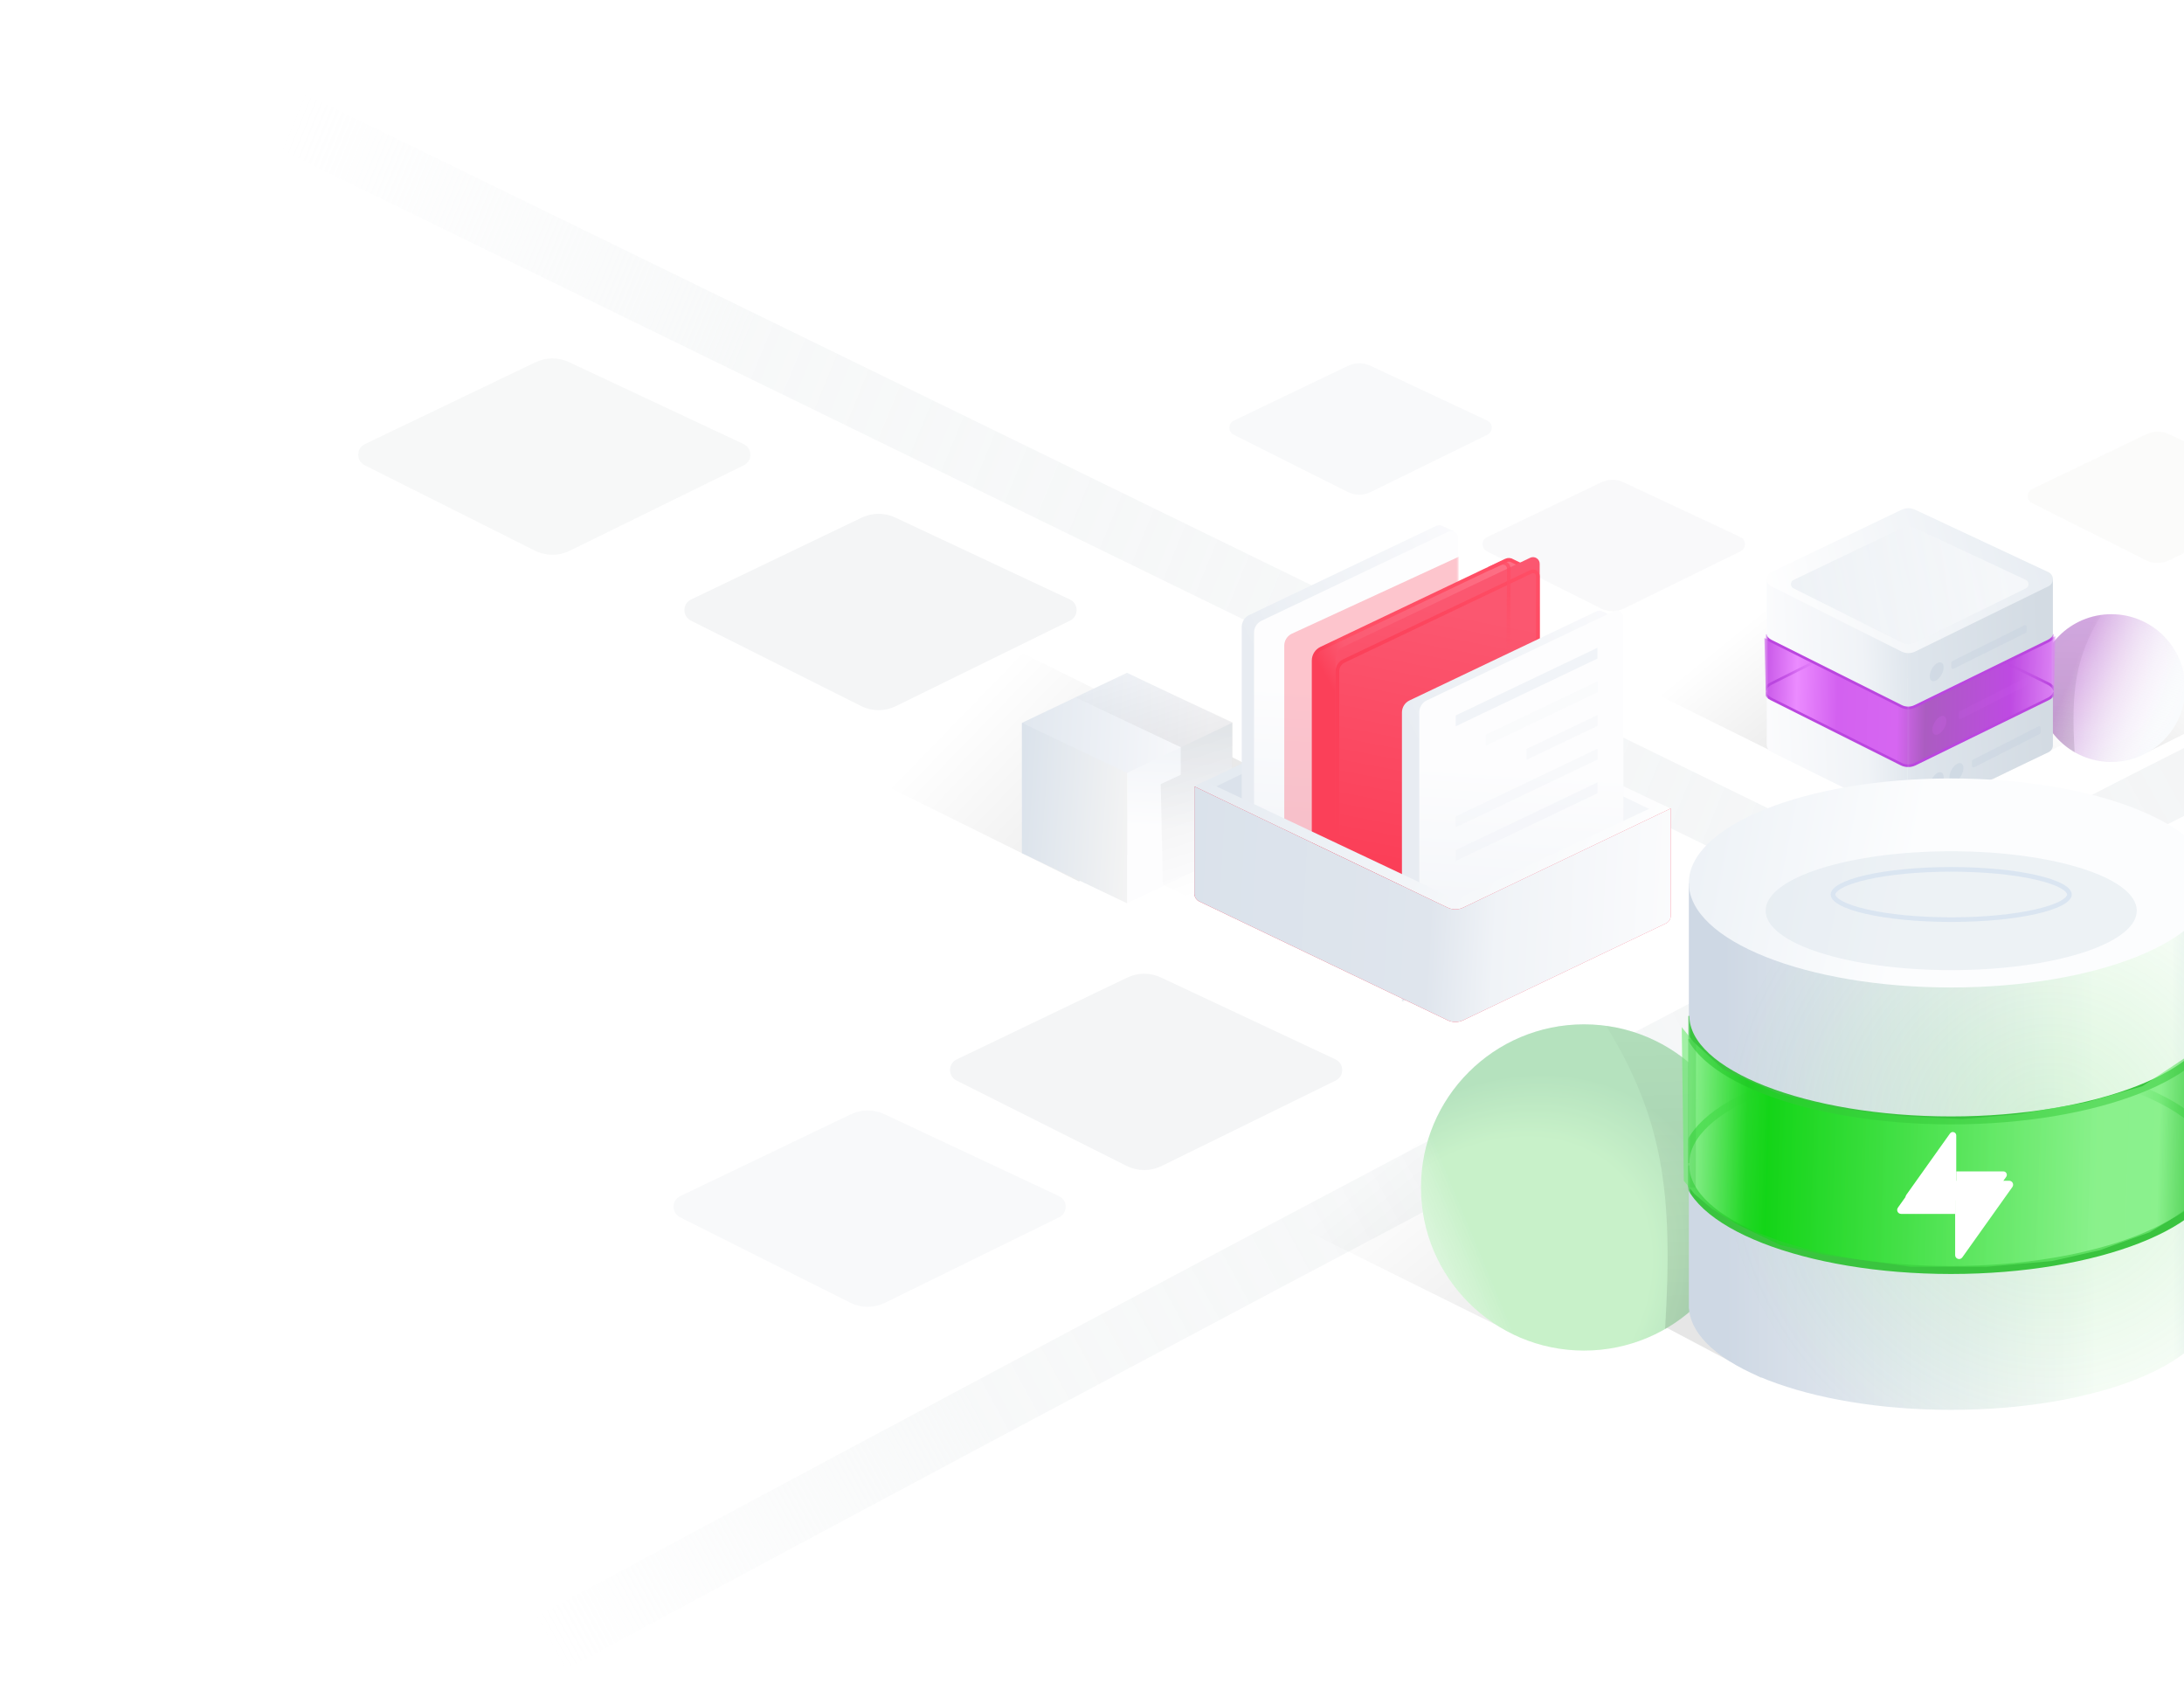 <svg width="1406" height="1083" viewBox="0 0 1406 1083" fill="none" xmlns="http://www.w3.org/2000/svg">
<path opacity="0.7" d="M344.695 233.175C351.523 229.9 359.461 229.866 366.318 233.082L478.722 285.81C484.471 288.507 484.543 296.658 478.843 299.455L366.723 354.479C359.642 357.954 351.344 357.917 344.295 354.379L234.784 299.425C229.164 296.604 229.236 288.557 234.906 285.837L344.695 233.175Z" fill="#F4F5F6"/>
<path d="M554.695 333.175C561.523 329.9 569.461 329.866 576.318 333.082L688.722 385.81C694.471 388.507 694.543 396.658 688.843 399.455L576.723 454.479C569.642 457.954 561.344 457.917 554.295 454.379L444.784 399.425C439.164 396.604 439.236 388.557 444.906 385.837L554.695 333.175Z" fill="#F4F5F6"/>
<path opacity="0.5" d="M1030.77 310.463C1035.34 308.271 1040.65 308.248 1045.23 310.4L1120.45 345.682C1124.29 347.486 1124.34 352.94 1120.53 354.812L1045.51 391.629C1040.77 393.954 1035.22 393.93 1030.5 391.563L957.223 354.792C953.463 352.904 953.511 347.52 957.305 345.7L1030.77 310.463Z" fill="#F4F5F6"/>
<path opacity="0.6" d="M867.766 235.463C872.335 233.271 877.647 233.248 882.235 235.4L957.447 270.682C961.293 272.486 961.341 277.94 957.527 279.812L882.506 316.629C877.768 318.954 872.216 318.93 867.499 316.563L794.223 279.792C790.463 277.904 790.511 272.52 794.305 270.7L867.766 235.463Z" fill="#F4F5F6"/>
<path opacity="0.5" d="M1381.77 279.463C1386.34 277.271 1391.65 277.248 1396.23 279.4L1471.45 314.682C1475.29 316.486 1475.34 321.94 1471.53 323.812L1396.51 360.629C1391.77 362.954 1386.22 362.93 1381.5 360.563L1308.22 323.792C1304.46 321.904 1304.51 316.52 1308.3 314.7L1381.77 279.463Z" fill="#F8F8F6"/>
<path d="M725.695 629.175C732.523 625.9 740.461 625.866 747.318 629.082L859.722 681.81C865.471 684.507 865.543 692.658 859.843 695.455L747.723 750.479C740.642 753.954 732.344 753.917 725.295 750.379L615.784 695.425C610.164 692.604 610.236 684.557 615.906 681.837L725.695 629.175Z" fill="#F4F5F6"/>
<path opacity="0.6" d="M547.695 717.175C554.523 713.9 562.461 713.866 569.318 717.082L681.722 769.81C687.471 772.507 687.543 780.658 681.843 783.455L569.723 838.479C562.642 841.954 554.344 841.917 547.295 838.379L437.784 783.425C432.164 780.604 432.236 772.557 437.906 769.837L547.695 717.175Z" fill="#F4F5F6"/>
<path opacity="0.5" d="M340 1065.5C344 1063.1 1204.17 599.833 1533 440" stroke="url(#paint0_linear)" stroke-width="39"/>
<path opacity="0.5" d="M1449 694C1445 691.6 337.833 150.833 9 -9" stroke="url(#paint1_linear)" stroke-width="39"/>
<path opacity="0.1" d="M948 388.037L1141.13 483.779L1253 422.742L1060.19 327L948 388.037Z" fill="url(#paint2_linear)"/>
<path opacity="0.1" d="M1535.76 408.103L1382.25 484.203L1293.33 435.688L1446.59 359.589L1535.76 408.103Z" fill="url(#paint3_linear)"/>
<path opacity="0.1" d="M1436.49 425.337L1282.98 501.437L1194.06 452.922L1347.32 376.823L1436.49 425.337Z" fill="url(#paint4_linear)"/>
<circle cx="1359.23" cy="442.853" r="47.55" fill="url(#paint5_radial)"/>
<circle cx="1359.23" cy="442.853" r="47.55" fill="url(#paint6_linear)"/>
<path opacity="0.1" fill-rule="evenodd" clip-rule="evenodd" d="M1352.76 395.739C1336.28 422.795 1333.15 444.163 1335.6 484.127C1321.3 475.926 1311.68 460.514 1311.68 442.853C1311.68 418.785 1329.56 398.893 1352.76 395.739Z" fill="url(#paint7_linear)"/>
<path d="M1228.21 415.49L1321.6 372.489V479.616C1321.6 481.554 1320.49 483.321 1318.74 484.156L1231.81 525.671C1230.4 526.227 1229.61 526.329 1228.21 526.31V415.49Z" fill="url(#paint8_linear)"/>
<path d="M1228.2 415.93L1137.4 372.756V479.359C1137.4 481.274 1138.49 483.023 1140.21 483.871L1223.96 525.21C1225.52 526 1226.44 526.272 1228.2 526.314V415.93Z" fill="url(#paint9_linear)"/>
<path opacity="0.32" d="M1256.21 426.411C1256.21 426.029 1256.43 425.68 1256.77 425.51L1303.22 402.424C1303.88 402.091 1304.67 402.578 1304.67 403.325V406.42C1304.67 406.802 1304.45 407.151 1304.11 407.321L1257.67 430.407C1257 430.739 1256.21 430.253 1256.21 429.506V426.411Z" fill="#C0CDDC"/>
<path opacity="0.32" d="M1269.51 489.846C1269.51 489.467 1269.72 489.121 1270.06 488.949L1312.33 467.457C1313 467.116 1313.79 467.603 1313.79 468.354V471.438C1313.79 471.817 1313.58 472.163 1313.24 472.335L1270.97 493.827C1270.3 494.168 1269.51 493.681 1269.51 492.93V489.846Z" fill="#C0CDDC"/>
<ellipse opacity="0.4" rx="6.652" ry="3.62" transform="matrix(-0.475 0.88 0.88 0.475 1246.79 432.36)" fill="#C0CDDC"/>
<ellipse opacity="0.4" rx="6.652" ry="3.62" transform="matrix(-0.475 0.88 0.88 0.475 1246.82 503.092)" fill="#C0CDDC"/>
<ellipse opacity="0.4" rx="6.652" ry="3.62" transform="matrix(-0.475 0.88 0.88 0.475 1259.51 497.225)" fill="#C0CDDC"/>
<g opacity="0.6" filter="url(#filter0_f)">
<path d="M1136.8 447.83L1135.9 410.623L1139.65 412.358L1186.64 436.099L1216.36 450.815L1227.81 455.952L1235.24 453.175L1265.36 438.667L1298.55 422.562L1317.98 412.427L1323.12 409.373L1322.36 447.552L1261.82 477.263L1237.87 489.203L1228.64 493.09L1225.87 492.535L1160.61 460.395L1136.8 447.83Z" fill="url(#paint10_linear)"/>
</g>
<mask id="mask0" mask-type="alpha" maskUnits="userSpaceOnUse" x="1137" y="372" width="185" height="152">
<path d="M1228.21 415.49L1321.6 372.489V480.106L1231.81 522.988C1230.4 523.543 1229.61 523.646 1228.21 523.626V415.49Z" fill="url(#paint11_linear)"/>
<path d="M1228.21 415.49L1137.4 372.756V479.803L1223.96 522.527C1225.52 523.317 1226.45 523.585 1228.21 523.626V415.49Z" fill="url(#paint12_linear)"/>
</mask>
<g mask="url(#mask0)">
<path d="M1136.8 447.83L1135.9 410.623L1139.65 412.358L1186.64 436.099L1216.36 450.815L1227.81 455.952L1235.24 453.175L1265.36 438.667L1298.55 422.562L1317.98 412.427L1323.12 409.373L1322.36 447.552L1261.82 477.263L1237.87 489.203L1228.64 493.09L1225.87 492.535L1160.61 460.395L1136.8 447.83Z" fill="url(#paint13_linear)"/>
<path d="M1136.53 445.459C1136.58 447.197 1138.27 448.88 1140.08 449.786L1223.94 491.787C1226.75 493.194 1230.05 493.208 1232.87 491.827L1318.67 449.806C1320.5 448.907 1322.44 447.175 1322.49 445.422" stroke="#BA46DF" stroke-width="1.677"/>
<g opacity="0.21" filter="url(#filter1_i)">
<ellipse rx="6.652" ry="3.62" transform="matrix(-0.475 0.88 0.88 0.475 1249.87 467.835)" fill="#D564F0"/>
</g>
<g opacity="0.1" filter="url(#filter2_i)">
<path d="M1262.26 459.732C1262.26 459.353 1262.47 459.006 1262.81 458.835L1305.07 437.342C1305.74 437.002 1306.54 437.488 1306.54 438.239V441.324C1306.54 441.702 1306.32 442.049 1305.99 442.221L1263.72 463.713C1263.05 464.053 1262.26 463.567 1262.26 462.816V459.732Z" fill="#D564F0"/>
</g>
<path d="M1136.52 408.216C1136.56 409.955 1138.26 411.637 1140.06 412.543L1223.93 454.544C1226.73 455.951 1230.04 455.965 1232.86 454.584L1318.65 412.563C1320.49 411.664 1322.43 409.932 1322.47 408.179" stroke="#BA46DF" stroke-width="1.677"/>
<g filter="url(#filter3_f)">
<path d="M1232.87 397.991C1230.04 396.61 1226.74 396.624 1223.93 398.031M1136.53 444.359C1136.57 442.62 1138.26 440.938 1140.07 440.032L1167.73 426.179M1322.48 444.396C1322.44 442.643 1320.49 440.911 1318.66 440.012L1290.6 426.269" stroke="url(#paint14_linear)" stroke-width="1.677"/>
</g>
</g>
<path d="M1224.21 328.057C1226.93 326.755 1230.09 326.741 1232.82 328.02L1318.69 368.224C1322.52 370.015 1322.57 375.44 1318.77 377.299L1232.98 419.32C1230.16 420.701 1226.86 420.686 1224.05 419.28L1140.19 377.279C1136.44 375.405 1136.49 370.049 1140.27 368.242L1224.21 328.057Z" fill="url(#paint15_linear)"/>
<g opacity="0.5" filter="url(#filter4_i)">
<path d="M1224.31 336.878C1227.03 335.576 1230.19 335.562 1232.92 336.841L1304.19 370.204C1306.48 371.279 1306.51 374.534 1304.23 375.649L1233.08 410.499C1230.26 411.88 1226.96 411.865 1224.15 410.459L1154.62 375.637C1152.38 374.513 1152.41 371.299 1154.67 370.215L1224.31 336.878Z" fill="url(#paint16_linear)"/>
</g>
<path opacity="0.1" d="M922.81 775.012L1133.66 886.688L1277.41 815.914L1067.12 704.238L922.81 775.012Z" fill="black"/>
<path opacity="0.1" d="M630 687.528L968.928 855.548L1165.25 748.433L826.878 580.413L630 687.528Z" fill="url(#paint17_linear)"/>
<circle r="104.986" transform="matrix(-1 0 0 1 1019.76 764.253)" fill="url(#paint18_radial)"/>
<circle r="104.986" transform="matrix(-1 0 0 1 1019.76 764.253)" fill="url(#paint19_linear)"/>
<path opacity="0.1" fill-rule="evenodd" clip-rule="evenodd" d="M1034.04 660.229C1070.43 719.968 1077.33 767.146 1071.93 855.383C1103.49 837.277 1124.75 803.248 1124.75 764.253C1124.75 711.113 1085.27 667.194 1034.04 660.229Z" fill="url(#paint20_linear)"/>
<path fill-rule="evenodd" clip-rule="evenodd" d="M1087.24 568.271H1424.79V839.856C1424.79 839.94 1424.79 840.024 1424.79 840.109C1424.79 840.193 1424.79 840.277 1424.79 840.362V842.104H1424.72C1422.07 878.333 1347.55 907.379 1256.01 907.379C1164.48 907.379 1089.96 878.333 1087.31 842.104H1087.24V568.271Z" fill="url(#paint21_linear)"/>
<path fill-rule="evenodd" clip-rule="evenodd" d="M1087.24 568.271H1424.79V839.856C1424.79 839.94 1424.79 840.024 1424.79 840.109C1424.79 840.193 1424.79 840.277 1424.79 840.362V842.104H1424.72C1422.07 878.333 1347.55 907.379 1256.01 907.379C1164.48 907.379 1089.96 878.333 1087.31 842.104H1087.24V568.271Z" fill="url(#paint22_radial)"/>
<ellipse rx="168.776" ry="67.27" transform="matrix(-1 0 0 1 1256.01 568.27)" fill="url(#paint23_linear)"/>
<g opacity="0.4" filter="url(#filter5_i)">
<ellipse rx="119.453" ry="38.254" transform="matrix(-1 0 0 1 1256.14 568.125)" fill="#D6E1E9"/>
</g>
<path opacity="0.8" d="M1180.05 575.703C1180.05 576.448 1180.37 577.298 1181.24 578.265C1182.11 579.241 1183.48 580.254 1185.35 581.266C1189.11 583.289 1194.64 585.158 1201.6 586.745C1215.51 589.913 1234.79 591.887 1256.14 591.887C1277.48 591.887 1296.76 589.913 1310.67 586.745C1317.63 585.158 1323.16 583.289 1326.92 581.266C1328.8 580.254 1330.16 579.241 1331.03 578.265C1331.9 577.298 1332.23 576.448 1332.23 575.703C1332.23 574.959 1331.9 574.109 1331.03 573.142C1330.16 572.166 1328.8 571.153 1326.92 570.141C1323.16 568.118 1317.63 566.249 1310.67 564.662C1296.76 561.493 1277.48 559.52 1256.14 559.52C1234.79 559.52 1215.51 561.493 1201.6 564.662C1194.64 566.249 1189.11 568.118 1185.35 570.141C1183.48 571.153 1182.11 572.166 1181.24 573.142C1180.37 574.109 1180.05 574.959 1180.05 575.703Z" stroke="#D6E2F0" stroke-width="3"/>
<mask id="mask1" mask-type="alpha" maskUnits="userSpaceOnUse" x="1087" y="568" width="338" height="340">
<path fill-rule="evenodd" clip-rule="evenodd" d="M1087.24 568.271H1424.79V839.856C1424.79 839.94 1424.79 840.024 1424.79 840.109C1424.79 840.193 1424.79 840.277 1424.79 840.362V842.104H1424.72C1422.07 878.333 1347.55 907.379 1256.01 907.379C1164.48 907.379 1089.96 878.333 1087.31 842.104H1087.24V568.271Z" fill="url(#paint24_linear)"/>
</mask>
<g mask="url(#mask1)">
<path d="M1417.47 676.113L1425.26 663.883L1430.48 756.278L1424.59 762.727L1407.91 780.961L1385.23 794.637L1353.32 806.089L1322.41 813.094L1280.71 816.763H1231.35L1176.53 809.202L1147.63 802.865L1118.27 788.744L1103.37 779.293L1092.25 769.843L1085.47 761.392L1084.14 662.548L1091.81 672.11L1111.05 689.9L1146.29 705.355C1159.04 708.468 1184.65 714.739 1185.09 714.917C1185.54 715.095 1212.71 718.326 1226.23 719.92L1264.7 721.699L1300.95 718.586L1344.87 710.914L1380.67 700.574L1417.47 676.113Z" fill="url(#paint25_linear)"/>
<path d="M1417.47 676.113L1425.26 663.883L1430.48 756.278L1424.59 762.727L1407.91 780.961L1385.23 794.637L1353.32 806.089L1322.41 813.094L1280.71 816.763H1231.35L1176.53 809.202L1147.63 802.865L1118.27 788.744L1103.37 779.293L1092.25 769.843L1085.47 761.392L1084.14 662.548L1091.81 672.11L1111.05 689.9L1146.29 705.355C1159.04 708.468 1184.65 714.739 1185.09 714.917C1185.54 715.095 1212.71 718.326 1226.23 719.92L1264.7 721.699L1300.95 718.586L1344.87 710.914L1380.67 700.574L1417.47 676.113Z" fill="url(#paint26_linear)"/>
<g filter="url(#filter6_f)">
<path d="M1085.02 748.543C1085.02 730.082 1104.22 713.357 1134.98 701.202M1427.01 748.543C1427.01 730.162 1407.97 713.503 1377.44 701.361" stroke="url(#paint27_linear)" stroke-width="5.13"/>
</g>
<path d="M1085.02 653.83C1085.02 690.983 1162.8 721.101 1256.01 721.101C1349.23 721.101 1427.01 690.983 1427.01 653.83" stroke="#3AC43F" stroke-width="5.13"/>
<path d="M1085.02 750.104C1085.02 787.257 1162.8 817.375 1256.01 817.375C1349.23 817.375 1427.01 787.257 1427.01 750.104" stroke="#3AC43F" stroke-width="5.13"/>
</g>
<g opacity="0.6" filter="url(#filter7_f)">
<path d="M1415.99 674.632L1423.77 662.402L1429 754.797L1423.11 761.246L1406.43 779.48L1383.75 793.156L1351.84 804.608L1320.93 811.613L1279.23 815.282H1229.87L1175.05 807.722L1146.14 801.384L1116.79 787.263L1101.89 777.813L1090.77 768.362L1083.99 759.912L1082.66 661.068L1090.33 670.63L1109.56 688.419L1144.81 703.874C1157.56 706.987 1183.17 713.258 1183.61 713.436C1184.06 713.614 1211.22 716.846 1224.75 718.439L1263.22 720.218L1299.47 717.105L1343.39 709.433L1379.19 699.093L1415.99 674.632Z" fill="url(#paint28_linear)"/>
</g>
<path opacity="0.3" d="M1089.32 668.727L1089.12 764.253" stroke="#3BC740" stroke-width="5.13"/>
<g filter="url(#filter8_i)">
<path d="M1255.36 734.737C1256.61 732.977 1259.38 733.863 1259.38 736.023V777.766H1229.04C1227.24 777.766 1226.19 775.73 1227.23 774.262L1255.36 734.737Z" fill="white"/>
<path d="M1263.41 802.18C1262.16 803.94 1259.38 803.054 1259.38 800.894V759.151H1289.73C1291.53 759.151 1292.58 761.187 1291.53 762.655L1263.41 802.18Z" fill="white"/>
</g>
<g filter="url(#filter9_f)">
<path d="M1254.06 731.955C1255.49 729.938 1258.67 730.953 1258.67 733.429V781.269H1223.89C1221.83 781.269 1220.63 778.935 1221.82 777.252L1254.06 731.955Z" fill="white"/>
<path d="M1263.28 809.248C1261.85 811.265 1258.67 810.25 1258.67 807.774V759.934H1293.45C1295.51 759.934 1296.71 762.267 1295.52 763.951L1263.28 809.248Z" fill="white"/>
</g>
<path opacity="0.1" d="M480.999 461.428L694.595 567.316L818.321 499.811L605.074 393.923L480.999 461.428Z" fill="url(#paint29_linear)"/>
<path fill-rule="evenodd" clip-rule="evenodd" d="M725.547 521.317L793.175 549.115V465.229L725.548 433.003V433.003L725.547 433.003L725.547 433.003V433.003L657.92 465.229V549.115L725.547 521.317Z" fill="url(#paint30_linear)"/>
<path d="M793.175 465.228L725.547 497.454V581.339L793.175 549.113V465.228Z" fill="url(#paint31_linear)"/>
<path d="M657.92 465.228L725.547 497.454V581.339L657.92 549.113V465.228Z" fill="url(#paint32_linear)"/>
<path d="M1065.93 520.407L1043.92 530.693L1043.21 509.005L1065.93 520.407Z" fill="#F4F6F9"/>
<path d="M748.654 569.488L787.387 587.65L793.503 568.376V464.965L725.304 433.09L691.965 448.633L760.144 480.903V498.652L747.246 504.639L748.654 569.488Z" fill="url(#paint33_linear)"/>
<path d="M1068.33 523.781L1075.52 520.491L1002.89 485.827L995.296 488.803L1068.33 523.781Z" fill="#FDFDFE"/>
<path d="M778.582 505.622L800.589 515.908L801.307 494.219L778.582 505.622Z" fill="#DBE2EB"/>
<path d="M776.025 509.457L768.831 506.166L841.043 471.383L848.64 474.359L776.025 509.457Z" fill="#E5EBF1"/>
<path fill-rule="evenodd" clip-rule="evenodd" d="M930.795 535.663L799.41 589.668V403.522C799.41 400.215 801.311 397.202 804.297 395.779L924.661 338.422C926.008 337.781 927.454 337.907 928.603 338.553L936.232 342.09L930.795 345.648V535.663Z" fill="url(#paint34_linear)"/>
<path d="M807.301 593.363L869.72 604.015L938.687 539.358V345.988C938.687 342.836 935.399 340.761 932.553 342.117L812.189 399.474C809.203 400.896 807.301 403.909 807.301 407.216V593.363Z" fill="url(#paint35_linear)"/>
<mask id="mask2" mask-type="alpha" maskUnits="userSpaceOnUse" x="807" y="341" width="132" height="264">
<path d="M807.301 593.363L869.72 604.015L938.686 539.358V345.988C938.686 342.836 935.399 340.761 932.553 342.117L812.189 399.474C809.203 400.896 807.301 403.909 807.301 407.216V593.363Z" fill="url(#paint36_linear)"/>
</mask>
<g mask="url(#mask2)">
<g opacity="0.3" filter="url(#filter10_f)">
<path d="M826.772 601.662L891.706 615.487L970.94 543.809V343.646L831.758 407.804C828.719 409.205 826.772 412.246 826.772 415.593V601.662Z" fill="#FB4059"/>
</g>
</g>
<path d="M977.05 557.284L845.665 611.289V425.143C845.665 421.836 847.567 418.823 850.553 417.4L969.51 360.698C970.978 359.999 972.564 360.212 973.755 361.016L986.731 367.257L977.05 374.009V557.284Z" fill="url(#paint37_linear)" stroke="url(#paint38_linear)" stroke-width="2.334"/>
<g filter="url(#filter11_i)">
<path d="M859.828 618.197L924.763 632.021L991.214 564.192V370.822C991.214 367.67 987.926 365.595 985.08 366.951L864.716 424.308C861.73 425.73 859.828 428.743 859.828 432.051V618.197Z" fill="url(#paint39_linear)"/>
</g>
<path d="M860.995 432.051V617.252L924.378 630.746L990.047 563.715V370.822C990.047 368.527 987.654 367.017 985.582 368.004L865.218 425.361C862.638 426.59 860.995 429.193 860.995 432.051Z" stroke="url(#paint40_linear)" stroke-width="2.334"/>
<g opacity="0.78" filter="url(#filter12_f)">
<path d="M970.977 419.818L971.348 365.991C971.367 363.259 968.54 361.432 966.057 362.572L958.839 365.885" stroke="url(#paint41_linear)" stroke-width="2.334"/>
</g>
<g filter="url(#filter13_i)">
<path fill-rule="evenodd" clip-rule="evenodd" d="M1037.18 586.945L905.798 640.95V454.804C905.798 451.497 907.7 448.484 910.686 447.061L1031.05 389.704C1032.4 389.062 1033.85 389.19 1035 389.838L1042.62 393.372L1037.18 396.929V586.945Z" fill="url(#paint42_linear)"/>
</g>
<path d="M913.688 644.644L1045.07 590.639V397.269C1045.07 394.117 1041.79 392.042 1038.94 393.398L918.576 450.755C915.59 452.177 913.688 455.19 913.688 458.498V644.644Z" fill="url(#paint43_linear)"/>
<path d="M931.562 584.034L931.447 584.089L936.57 586.986L1075.52 520.422L1068.66 517.249L940.027 577.563C938.204 578.417 936.096 578.414 934.276 577.554L775.671 502.606L768.878 506.127L931.562 584.034Z" fill="url(#paint44_linear)"/>
<path d="M941.962 584.123C938.781 585.642 935.084 585.64 931.905 584.119L768.897 506.14V575.166C768.897 577.293 770.118 579.231 772.037 580.149L931.905 656.626C935.084 658.147 938.781 658.148 941.962 656.629L1072.44 594.319C1074.36 593.402 1075.59 591.463 1075.59 589.334V520.311L941.962 584.123Z" fill="url(#paint45_linear)"/>
<path d="M941.962 584.123C938.781 585.642 935.084 585.64 931.905 584.119L768.897 506.14V575.166C768.897 577.293 770.118 579.231 772.037 580.149L931.905 656.626C935.084 658.147 938.781 658.148 941.962 656.629L1072.44 594.319C1074.36 593.402 1075.59 591.463 1075.59 589.334V520.311L941.962 584.123Z" fill="url(#paint46_linear)"/>
<path d="M1028.4 416.896L937.169 460.461V467.437L1028.4 423.872V416.896Z" fill="#F1F4F8"/>
<path opacity="0.3" d="M1028.4 438.564L956.462 472.917V479.893L1028.4 445.54V438.564Z" fill="#F1F4F8"/>
<path opacity="0.4" d="M1028.4 460.233L982.786 482.015V488.991L1028.4 467.209V460.233Z" fill="#F1F4F8"/>
<path opacity="0.4" d="M1028.4 481.901L937.169 525.466V532.441L1028.4 488.876V481.901Z" fill="#F1F4F8"/>
<path opacity="0.6" d="M1028.4 503.569L937.169 547.134V554.11L1028.4 510.545V503.569Z" fill="#F1F4F8"/>
<defs>
<filter id="filter0_f" x="1099" y="372.477" width="261.01" height="157.509" filterUnits="userSpaceOnUse" color-interpolation-filters="sRGB">
<feFlood flood-opacity="0" result="BackgroundImageFix"/>
<feBlend mode="normal" in="SourceGraphic" in2="BackgroundImageFix" result="shape"/>
<feGaussianBlur stdDeviation="18.448" result="effect1_foregroundBlur"/>
</filter>
<filter id="filter1_i" x="1243.52" y="460.261" width="12.69" height="15.147" filterUnits="userSpaceOnUse" color-interpolation-filters="sRGB">
<feFlood flood-opacity="0" result="BackgroundImageFix"/>
<feBlend mode="normal" in="SourceGraphic" in2="BackgroundImageFix" result="shape"/>
<feColorMatrix in="SourceAlpha" type="matrix" values="0 0 0 0 0 0 0 0 0 0 0 0 0 0 0 0 0 0 127 0" result="hardAlpha"/>
<feOffset dx="-1.342" dy="-1.006"/>
<feComposite in2="hardAlpha" operator="arithmetic" k2="-1" k3="1"/>
<feColorMatrix type="matrix" values="0 0 0 0 0 0 0 0 0 0 0 0 0 0 0 0 0 0 0.34 0"/>
<feBlend mode="normal" in2="shape" result="effect1_innerShadow"/>
</filter>
<filter id="filter2_i" x="1262.26" y="437.232" width="44.282" height="26.592" filterUnits="userSpaceOnUse" color-interpolation-filters="sRGB">
<feFlood flood-opacity="0" result="BackgroundImageFix"/>
<feBlend mode="normal" in="SourceGraphic" in2="BackgroundImageFix" result="shape"/>
<feColorMatrix in="SourceAlpha" type="matrix" values="0 0 0 0 0 0 0 0 0 0 0 0 0 0 0 0 0 0 127 0" result="hardAlpha"/>
<feOffset dx="-1.342" dy="-1.006"/>
<feComposite in2="hardAlpha" operator="arithmetic" k2="-1" k3="1"/>
<feColorMatrix type="matrix" values="0 0 0 0 0 0 0 0 0 0 0 0 0 0 0 0 0 0 0.34 0"/>
<feBlend mode="normal" in2="shape" result="effect1_innerShadow"/>
</filter>
<filter id="filter3_f" x="1134.35" y="394.785" width="190.313" height="50.974" filterUnits="userSpaceOnUse" color-interpolation-filters="sRGB">
<feFlood flood-opacity="0" result="BackgroundImageFix"/>
<feBlend mode="normal" in="SourceGraphic" in2="BackgroundImageFix" result="shape"/>
<feGaussianBlur stdDeviation="0.671" result="effect1_foregroundBlur"/>
</filter>
<filter id="filter4_i" x="1152.96" y="335.891" width="152.967" height="75.633" filterUnits="userSpaceOnUse" color-interpolation-filters="sRGB">
<feFlood flood-opacity="0" result="BackgroundImageFix"/>
<feBlend mode="normal" in="SourceGraphic" in2="BackgroundImageFix" result="shape"/>
<feColorMatrix in="SourceAlpha" type="matrix" values="0 0 0 0 0 0 0 0 0 0 0 0 0 0 0 0 0 0 127 0" result="hardAlpha"/>
<feOffset dy="3.019"/>
<feComposite in2="hardAlpha" operator="arithmetic" k2="-1" k3="1"/>
<feColorMatrix type="matrix" values="0 0 0 0 0.818 0 0 0 0 0.856 0 0 0 0 0.908 0 0 0 1 0"/>
<feBlend mode="normal" in2="shape" result="effect1_innerShadow"/>
</filter>
<filter id="filter5_i" x="1136.68" y="529.871" width="238.906" height="76.508" filterUnits="userSpaceOnUse" color-interpolation-filters="sRGB">
<feFlood flood-opacity="0" result="BackgroundImageFix"/>
<feBlend mode="normal" in="SourceGraphic" in2="BackgroundImageFix" result="shape"/>
<feColorMatrix in="SourceAlpha" type="matrix" values="0 0 0 0 0 0 0 0 0 0 0 0 0 0 0 0 0 0 127 0" result="hardAlpha"/>
<feOffset dy="18"/>
<feComposite in2="hardAlpha" operator="arithmetic" k2="-1" k3="1"/>
<feColorMatrix type="matrix" values="0 0 0 0 0.753 0 0 0 0 0.803 0 0 0 0 0.863 0 0 0 1 0"/>
<feBlend mode="normal" in2="shape" result="effect1_innerShadow"/>
</filter>
<filter id="filter6_f" x="1078.35" y="694.712" width="355.333" height="57.935" filterUnits="userSpaceOnUse" color-interpolation-filters="sRGB">
<feFlood flood-opacity="0" result="BackgroundImageFix"/>
<feBlend mode="normal" in="SourceGraphic" in2="BackgroundImageFix" result="shape"/>
<feGaussianBlur stdDeviation="2.052" result="effect1_foregroundBlur"/>
</filter>
<filter id="filter7_f" x="969.791" y="548.202" width="572.074" height="379.945" filterUnits="userSpaceOnUse" color-interpolation-filters="sRGB">
<feFlood flood-opacity="0" result="BackgroundImageFix"/>
<feBlend mode="normal" in="SourceGraphic" in2="BackgroundImageFix" result="shape"/>
<feGaussianBlur stdDeviation="56.433" result="effect1_foregroundBlur"/>
</filter>
<filter id="filter8_i" x="1226.82" y="733.801" width="65.132" height="69.316" filterUnits="userSpaceOnUse" color-interpolation-filters="sRGB">
<feFlood flood-opacity="0" result="BackgroundImageFix"/>
<feBlend mode="normal" in="SourceGraphic" in2="BackgroundImageFix" result="shape"/>
<feColorMatrix in="SourceAlpha" type="matrix" values="0 0 0 0 0 0 0 0 0 0 0 0 0 0 0 0 0 0 127 0" result="hardAlpha"/>
<feOffset dy="-5.235"/>
<feComposite in2="hardAlpha" operator="arithmetic" k2="-1" k3="1"/>
<feColorMatrix type="matrix" values="0 0 0 0 1 0 0 0 0 1 0 0 0 0 1 0 0 0 0.61 0"/>
<feBlend mode="normal" in2="shape" result="effect1_innerShadow"/>
</filter>
<filter id="filter9_f" x="1196.04" y="705.571" width="125.266" height="130.061" filterUnits="userSpaceOnUse" color-interpolation-filters="sRGB">
<feFlood flood-opacity="0" result="BackgroundImageFix"/>
<feBlend mode="normal" in="SourceGraphic" in2="BackgroundImageFix" result="shape"/>
<feGaussianBlur stdDeviation="12.655" result="effect1_foregroundBlur"/>
</filter>
<filter id="filter10_f" x="807.17" y="324.043" width="183.373" height="311.045" filterUnits="userSpaceOnUse" color-interpolation-filters="sRGB">
<feFlood flood-opacity="0" result="BackgroundImageFix"/>
<feBlend mode="normal" in="SourceGraphic" in2="BackgroundImageFix" result="shape"/>
<feGaussianBlur stdDeviation="9.801" result="effect1_foregroundBlur"/>
</filter>
<filter id="filter11_i" x="859.828" y="358.571" width="131.385" height="273.451" filterUnits="userSpaceOnUse" color-interpolation-filters="sRGB">
<feFlood flood-opacity="0" result="BackgroundImageFix"/>
<feBlend mode="normal" in="SourceGraphic" in2="BackgroundImageFix" result="shape"/>
<feColorMatrix in="SourceAlpha" type="matrix" values="0 0 0 0 0 0 0 0 0 0 0 0 0 0 0 0 0 0 127 0" result="hardAlpha"/>
<feOffset dy="-7.958"/>
<feGaussianBlur stdDeviation="11.937"/>
<feComposite in2="hardAlpha" operator="arithmetic" k2="-1" k3="1"/>
<feColorMatrix type="matrix" values="0 0 0 0 1 0 0 0 0 1 0 0 0 0 1 0 0 0 0.96 0"/>
<feBlend mode="overlay" in2="shape" result="effect1_innerShadow"/>
</filter>
<filter id="filter12_f" x="956.485" y="359.192" width="17.896" height="62.501" filterUnits="userSpaceOnUse" color-interpolation-filters="sRGB">
<feFlood flood-opacity="0" result="BackgroundImageFix"/>
<feBlend mode="normal" in="SourceGraphic" in2="BackgroundImageFix" result="shape"/>
<feGaussianBlur stdDeviation="0.933" result="effect1_foregroundBlur"/>
</filter>
<filter id="filter13_i" x="902.531" y="389.282" width="140.088" height="255.402" filterUnits="userSpaceOnUse" color-interpolation-filters="sRGB">
<feFlood flood-opacity="0" result="BackgroundImageFix"/>
<feBlend mode="normal" in="SourceGraphic" in2="BackgroundImageFix" result="shape"/>
<feColorMatrix in="SourceAlpha" type="matrix" values="0 0 0 0 0 0 0 0 0 0 0 0 0 0 0 0 0 0 127 0" result="hardAlpha"/>
<feOffset dx="-3.267" dy="3.734"/>
<feGaussianBlur stdDeviation="4.901"/>
<feComposite in2="hardAlpha" operator="arithmetic" k2="-1" k3="1"/>
<feColorMatrix type="matrix" values="0 0 0 0 0.984 0 0 0 0 0.325 0 0 0 0 0.424 0 0 0 0.24 0"/>
<feBlend mode="normal" in2="shape" result="effect1_innerShadow"/>
</filter>
<linearGradient id="paint0_linear" x1="1367" y1="451" x2="330.723" y2="1016.16" gradientUnits="userSpaceOnUse">
<stop stop-color="#E9ECEE"/>
<stop offset="0.734" stop-color="#E9EDEE" stop-opacity="0.69"/>
<stop offset="1" stop-color="#E9ECEE" stop-opacity="0"/>
</linearGradient>
<linearGradient id="paint1_linear" x1="1336" y1="494" x2="207" y2="31" gradientUnits="userSpaceOnUse">
<stop stop-color="#E9ECEE"/>
<stop offset="0.734" stop-color="#E9EDEE" stop-opacity="0.69"/>
<stop offset="1" stop-color="#E9ECEE" stop-opacity="0"/>
</linearGradient>
<linearGradient id="paint2_linear" x1="1211.99" y1="466.612" x2="1144.92" y2="383.839" gradientUnits="userSpaceOnUse">
<stop/>
<stop offset="1" stop-opacity="0"/>
</linearGradient>
<linearGradient id="paint3_linear" x1="1325.93" y1="470.558" x2="1379.24" y2="404.767" gradientUnits="userSpaceOnUse">
<stop/>
<stop offset="1" stop-opacity="0"/>
</linearGradient>
<linearGradient id="paint4_linear" x1="1226.66" y1="487.792" x2="1279.97" y2="422.001" gradientUnits="userSpaceOnUse">
<stop/>
<stop offset="1" stop-opacity="0"/>
</linearGradient>
<radialGradient id="paint5_radial" cx="0" cy="0" r="1" gradientUnits="userSpaceOnUse" gradientTransform="translate(1340.4 428.023) rotate(24.873) scale(73.161)">
<stop stop-color="white"/>
<stop offset="1" stop-color="#F9FBFD"/>
</radialGradient>
<linearGradient id="paint6_linear" x1="1334.34" y1="431.753" x2="1401.48" y2="459.728" gradientUnits="userSpaceOnUse">
<stop stop-color="#B057C9" stop-opacity="0.5"/>
<stop offset="1" stop-color="white" stop-opacity="0"/>
</linearGradient>
<linearGradient id="paint7_linear" x1="1332.22" y1="395.739" x2="1329.87" y2="474.231" gradientUnits="userSpaceOnUse">
<stop stop-opacity="0.21"/>
<stop offset="1"/>
</linearGradient>
<linearGradient id="paint8_linear" x1="1124.3" y1="426.845" x2="1315.54" y2="418.272" gradientUnits="userSpaceOnUse">
<stop stop-color="#FDFDFE"/>
<stop offset="0.39" stop-color="#F0F3F7"/>
<stop offset="0.556" stop-color="#DEE5EC"/>
<stop offset="1" stop-color="#D3DBE3"/>
</linearGradient>
<linearGradient id="paint9_linear" x1="1124.3" y1="426.845" x2="1315.54" y2="418.272" gradientUnits="userSpaceOnUse">
<stop stop-color="#FDFDFE"/>
<stop offset="0.39" stop-color="#F0F3F7"/>
<stop offset="0.556" stop-color="#DEE5EC"/>
<stop offset="1" stop-color="#D3DBE3"/>
</linearGradient>
<linearGradient id="paint10_linear" x1="1131.45" y1="426.591" x2="1333.31" y2="431.305" gradientUnits="userSpaceOnUse">
<stop stop-color="#BF4BE2"/>
<stop offset="0.111" stop-color="#EB8BFF"/>
<stop offset="0.152" stop-color="#E989FE"/>
<stop offset="0.194" stop-color="#E888FD"/>
<stop offset="0.258" stop-color="#D361F0"/>
<stop offset="0.449" stop-color="#D666F1"/>
<stop offset="0.539" stop-color="#AB5CC1"/>
<stop offset="0.807" stop-color="#BE4AE2"/>
<stop offset="1" stop-color="#E798FA"/>
</linearGradient>
<linearGradient id="paint11_linear" x1="1144.08" y1="448.059" x2="1327.82" y2="442.094" gradientUnits="userSpaceOnUse">
<stop stop-color="white"/>
<stop offset="0.401" stop-color="#F0F3F7"/>
<stop offset="0.526" stop-color="#DFE5ED"/>
<stop offset="1" stop-color="#DAE2EB"/>
</linearGradient>
<linearGradient id="paint12_linear" x1="1144.08" y1="448.059" x2="1327.82" y2="442.094" gradientUnits="userSpaceOnUse">
<stop stop-color="white"/>
<stop offset="0.401" stop-color="#F0F3F7"/>
<stop offset="0.526" stop-color="#DFE5ED"/>
<stop offset="1" stop-color="#DAE2EB"/>
</linearGradient>
<linearGradient id="paint13_linear" x1="1131.45" y1="426.591" x2="1333.31" y2="431.305" gradientUnits="userSpaceOnUse">
<stop stop-color="#BF4BE2"/>
<stop offset="0.127" stop-color="#EB8BFF"/>
<stop offset="0.258" stop-color="#D361F0"/>
<stop offset="0.449" stop-color="#D666F1"/>
<stop offset="0.539" stop-color="#AB5CC1"/>
<stop offset="0.807" stop-color="#BE4AE2"/>
<stop offset="1" stop-color="#E798FA"/>
</linearGradient>
<linearGradient id="paint14_linear" x1="1319.47" y1="440.001" x2="1142.06" y2="442.066" gradientUnits="userSpaceOnUse">
<stop stop-color="#BA46DF"/>
<stop offset="0.16" stop-color="#BA46DF" stop-opacity="0"/>
<stop offset="0.853" stop-color="#BA46DF" stop-opacity="0"/>
<stop offset="1" stop-color="#BA46DF"/>
</linearGradient>
<linearGradient id="paint15_linear" x1="1405.96" y1="276.724" x2="1123.04" y2="354.216" gradientUnits="userSpaceOnUse">
<stop stop-color="#DAE2EB"/>
<stop offset="0.998" stop-color="white"/>
</linearGradient>
<linearGradient id="paint16_linear" x1="1119.08" y1="353.821" x2="1284.99" y2="328.952" gradientUnits="userSpaceOnUse">
<stop stop-color="#DAE2EB"/>
<stop offset="0.998" stop-color="white"/>
</linearGradient>
<linearGradient id="paint17_linear" x1="1093.28" y1="825.421" x2="975.577" y2="680.161" gradientUnits="userSpaceOnUse">
<stop/>
<stop offset="1" stop-opacity="0"/>
</linearGradient>
<radialGradient id="paint18_radial" cx="0" cy="0" r="1" gradientUnits="userSpaceOnUse" gradientTransform="translate(63.423 72.243) rotate(42.013) scale(164.126 127.311)">
<stop stop-color="white"/>
<stop offset="0.719" stop-color="white"/>
<stop offset="1" stop-color="#E3E9EF"/>
</radialGradient>
<linearGradient id="paint19_linear" x1="50.041" y1="80.478" x2="198.28" y2="142.245" gradientUnits="userSpaceOnUse">
<stop stop-color="#58D45C" stop-opacity="0.33"/>
<stop offset="1" stop-color="white" stop-opacity="0"/>
</linearGradient>
<linearGradient id="paint20_linear" x1="1079.39" y1="660.229" x2="1084.58" y2="833.533" gradientUnits="userSpaceOnUse">
<stop stop-opacity="0.21"/>
<stop offset="1"/>
</linearGradient>
<linearGradient id="paint21_linear" x1="1110.35" y1="785.234" x2="1470.35" y2="783.5" gradientUnits="userSpaceOnUse">
<stop stop-color="#CED8E4"/>
<stop offset="0.666" stop-color="white"/>
<stop offset="0.801" stop-color="white"/>
<stop offset="1" stop-color="#BDCDDE"/>
</linearGradient>
<radialGradient id="paint22_radial" cx="0" cy="0" r="1" gradientUnits="userSpaceOnUse" gradientTransform="translate(1319.67 737.825) rotate(-3.393) scale(219.612 228.586)">
<stop stop-color="#44D049" stop-opacity="0.21"/>
<stop offset="0.969" stop-color="#44D049" stop-opacity="0"/>
</radialGradient>
<linearGradient id="paint23_linear" x1="577.467" y1="-5.84" x2="46.384" y2="100.917" gradientUnits="userSpaceOnUse">
<stop stop-color="#C4D2E1"/>
<stop offset="1" stop-color="#FCFDFE"/>
</linearGradient>
<linearGradient id="paint24_linear" x1="1110.35" y1="785.234" x2="1470.35" y2="783.5" gradientUnits="userSpaceOnUse">
<stop stop-color="#CED8E4"/>
<stop offset="0.666" stop-color="#FDFDFE"/>
<stop offset="0.801" stop-color="#FDFDFE"/>
<stop offset="1" stop-color="#BDCDDE"/>
</linearGradient>
<linearGradient id="paint25_linear" x1="1073.91" y1="719.627" x2="1430.48" y2="727.598" gradientUnits="userSpaceOnUse">
<stop stop-color="#6AEB6E"/>
<stop offset="0.081" stop-color="#10D414"/>
<stop offset="0.792" stop-color="#78EF7A"/>
<stop offset="0.907" stop-color="#77EF7A"/>
<stop offset="1" stop-color="#3AC43F"/>
</linearGradient>
<linearGradient id="paint26_linear" x1="1070.83" y1="713.563" x2="1423.43" y2="727.504" gradientUnits="userSpaceOnUse">
<stop stop-color="white"/>
<stop offset="0.193" stop-color="#10D414"/>
<stop offset="0.792" stop-color="#A4F4A6"/>
<stop offset="0.907" stop-color="#A9F4AB"/>
<stop offset="1" stop-color="#3AC43F"/>
</linearGradient>
<linearGradient id="paint27_linear" x1="1412.41" y1="736.119" x2="1089.68" y2="720.663" gradientUnits="userSpaceOnUse">
<stop stop-color="#3ACC3F"/>
<stop offset="0.123" stop-color="#3ACC3F" stop-opacity="0"/>
<stop offset="0.913" stop-color="#3ACC3F" stop-opacity="0.118"/>
<stop offset="1" stop-color="#3ACC3F"/>
</linearGradient>
<linearGradient id="paint28_linear" x1="1088.01" y1="717.298" x2="1420.13" y2="723.547" gradientUnits="userSpaceOnUse">
<stop stop-color="#6AEB6E"/>
<stop offset="0.11" stop-color="#10D414"/>
<stop offset="0.792" stop-color="#78EF7A"/>
<stop offset="0.907" stop-color="#77EF7A"/>
<stop offset="1" stop-color="#3AC43F"/>
</linearGradient>
<linearGradient id="paint29_linear" x1="772.961" y1="548.33" x2="647.763" y2="426.626" gradientUnits="userSpaceOnUse">
<stop/>
<stop offset="1" stop-opacity="0"/>
</linearGradient>
<linearGradient id="paint30_linear" x1="625.735" y1="450.41" x2="780.647" y2="458.451" gradientUnits="userSpaceOnUse">
<stop stop-color="#DAE2EB"/>
<stop offset="1" stop-color="#FBFBFD"/>
</linearGradient>
<linearGradient id="paint31_linear" x1="759.361" y1="625.094" x2="770.081" y2="417.182" gradientUnits="userSpaceOnUse">
<stop offset="0.438" stop-color="#FDFDFE"/>
<stop offset="1" stop-color="#E5EBF2"/>
</linearGradient>
<linearGradient id="paint32_linear" x1="730.235" y1="523.283" x2="653.199" y2="518.091" gradientUnits="userSpaceOnUse">
<stop stop-color="#F4F4F4"/>
<stop offset="1" stop-color="#DAE2EB"/>
</linearGradient>
<linearGradient id="paint33_linear" x1="721.644" y1="430.206" x2="768.171" y2="578.03" gradientUnits="userSpaceOnUse">
<stop stop-opacity="0"/>
<stop offset="0.374" stop-opacity="0.06"/>
<stop offset="1" stop-opacity="0"/>
</linearGradient>
<linearGradient id="paint34_linear" x1="944.834" y1="327.385" x2="797.074" y2="405.307" gradientUnits="userSpaceOnUse">
<stop stop-color="#FBFBFD"/>
<stop offset="0.87" stop-color="#EBEFF4"/>
<stop offset="0.994" stop-color="#E8ECF2"/>
</linearGradient>
<linearGradient id="paint35_linear" x1="870.698" y1="244.421" x2="843.482" y2="697.807" gradientUnits="userSpaceOnUse">
<stop offset="0.438" stop-color="#FDFDFE"/>
<stop offset="1" stop-color="#E5EBF2"/>
</linearGradient>
<linearGradient id="paint36_linear" x1="870.697" y1="244.421" x2="843.482" y2="697.807" gradientUnits="userSpaceOnUse">
<stop offset="0.438" stop-color="#FDFDFE"/>
<stop offset="1" stop-color="#E5EBF2"/>
</linearGradient>
<linearGradient id="paint37_linear" x1="997.423" y1="351.721" x2="851.999" y2="434.913" gradientUnits="userSpaceOnUse">
<stop stop-color="#FE758A"/>
<stop offset="0.87" stop-color="#FB5A72"/>
<stop offset="0.994" stop-color="#FB4059"/>
</linearGradient>
<linearGradient id="paint38_linear" x1="861.37" y1="411.291" x2="851.143" y2="417.661" gradientUnits="userSpaceOnUse">
<stop stop-color="#FF4E65"/>
<stop offset="1" stop-color="#FB4059"/>
</linearGradient>
<linearGradient id="paint39_linear" x1="925.521" y1="632.021" x2="968.775" y2="407.926" gradientUnits="userSpaceOnUse">
<stop stop-color="#FB364F"/>
<stop offset="1" stop-color="#FB5770"/>
</linearGradient>
<linearGradient id="paint40_linear" x1="869.058" y1="430.723" x2="986.447" y2="370.493" gradientUnits="userSpaceOnUse">
<stop stop-color="#FB4059"/>
<stop offset="1" stop-color="#FF4D65"/>
</linearGradient>
<linearGradient id="paint41_linear" x1="967.142" y1="381.213" x2="965.114" y2="419.818" gradientUnits="userSpaceOnUse">
<stop stop-color="#FF4D65"/>
<stop offset="1" stop-color="#FF4D65" stop-opacity="0"/>
</linearGradient>
<linearGradient id="paint42_linear" x1="1051.22" y1="378.667" x2="903.462" y2="456.588" gradientUnits="userSpaceOnUse">
<stop stop-color="#FBFBFD"/>
<stop offset="0.87" stop-color="#EBEFF4"/>
<stop offset="0.994" stop-color="#E8ECF2"/>
</linearGradient>
<linearGradient id="paint43_linear" x1="977.085" y1="295.702" x2="949.869" y2="749.087" gradientUnits="userSpaceOnUse">
<stop offset="0.438" stop-color="#FDFDFE"/>
<stop offset="1" stop-color="#E5EBF2"/>
</linearGradient>
<linearGradient id="paint44_linear" x1="647.984" y1="459.074" x2="1031.72" y2="644.069" gradientUnits="userSpaceOnUse">
<stop stop-color="#DAE2EB"/>
<stop offset="0.998" stop-color="white"/>
</linearGradient>
<linearGradient id="paint45_linear" x1="971.683" y1="577.918" x2="739.648" y2="577.918" gradientUnits="userSpaceOnUse">
<stop stop-color="#FB5770"/>
<stop offset="0.161" stop-color="#FB364F"/>
<stop offset="0.77" stop-color="#FB364F"/>
<stop offset="0.843" stop-color="#FB2B44"/>
</linearGradient>
<linearGradient id="paint46_linear" x1="1101.63" y1="577.918" x2="759.269" y2="559.124" gradientUnits="userSpaceOnUse">
<stop stop-color="#FDFDFE"/>
<stop offset="0.401" stop-color="#F0F3F7"/>
<stop offset="0.526" stop-color="#DFE5ED"/>
<stop offset="1" stop-color="#DAE2EB"/>
</linearGradient>
</defs>
</svg>

